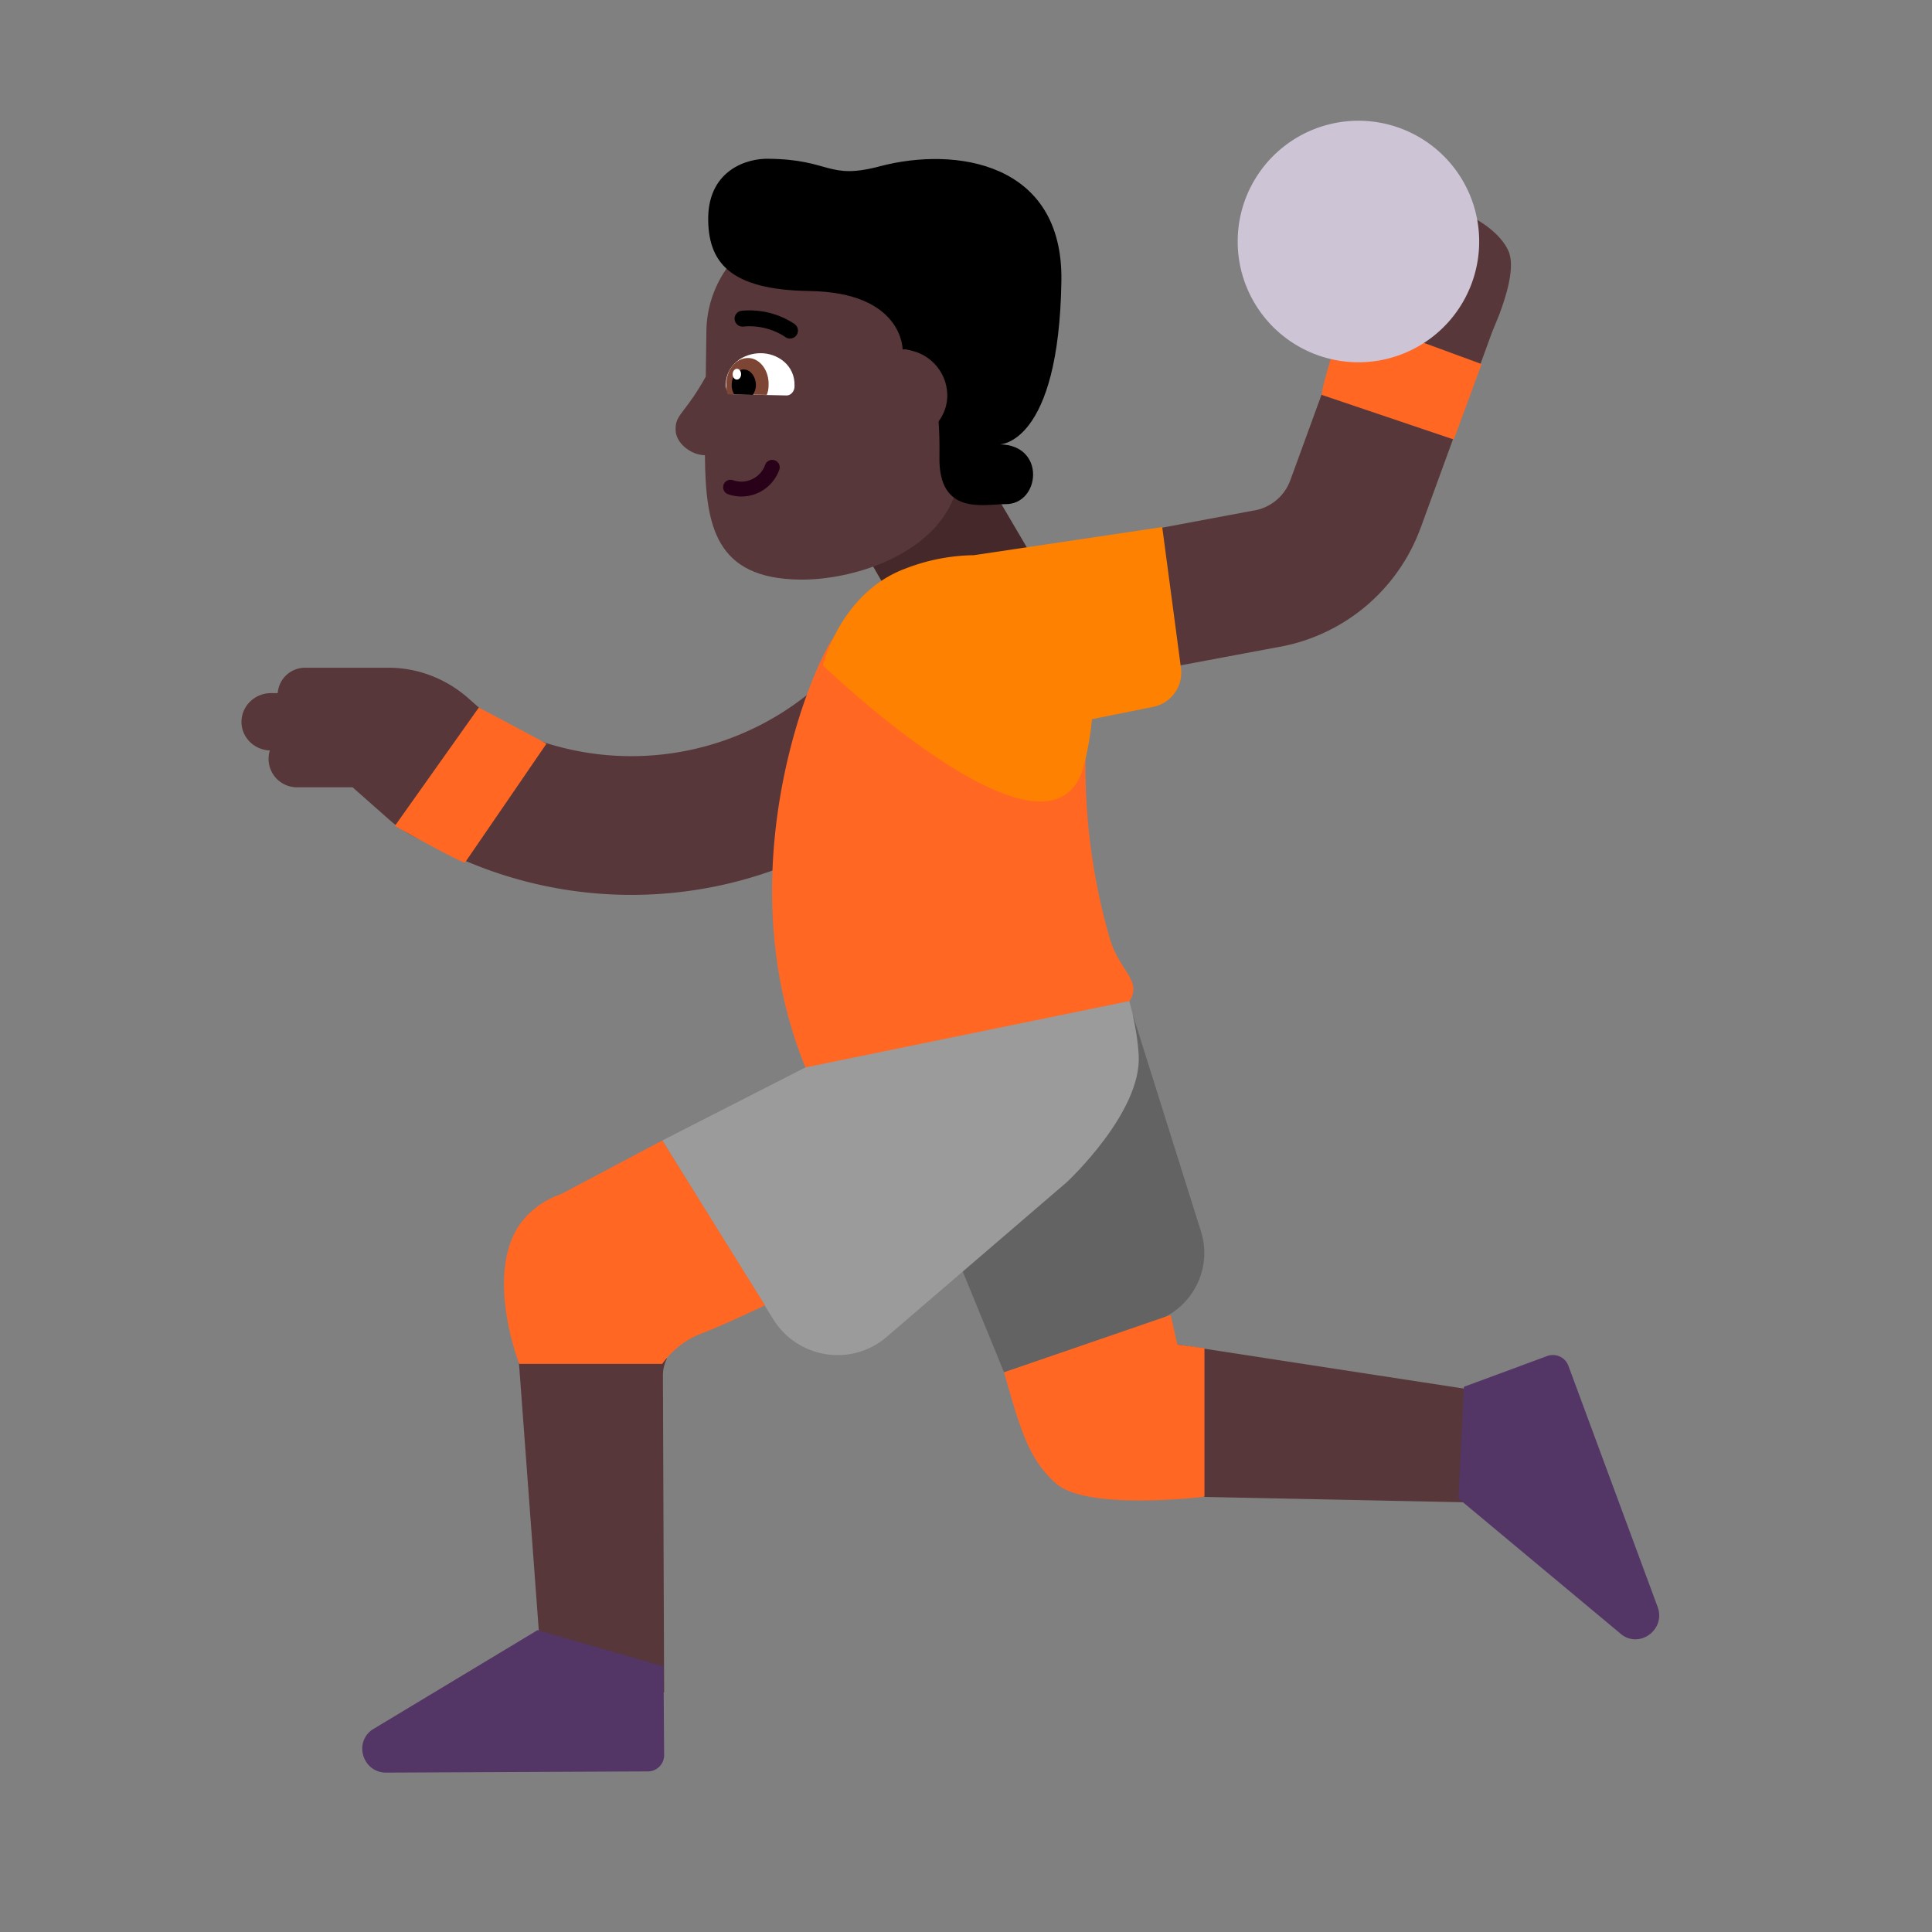 <svg width="32" height="32" fill="none" xmlns="http://www.w3.org/2000/svg"><rect width="100%" height="100%" fill="#808080" stroke="none"/><path d="m16.11 7.54 1.17 1.99-2.03 1.22-1.17-2.03 2.03-1.18Z" fill="#452829"/><path d="m23.53 8.744 1.18-3.233.13-.32c.09-.25.26-.74.15-1.02-.11-.27-.46-.55-.88-.69 0 0-.52-.16-.97-.06-.34.08-.28.47-.28.47s-.12.09-.42.31c-.297.211-.167.604-.02.88l-1.048 2.873a.78.78 0 0 1-.602.502l-.016.002-3.485.653.423 2.258 3.456-.647a3.077 3.077 0 0 0 2.38-1.974l.001-.004ZM6.44 13.57c.192.173.412.302.646.384a6.981 6.981 0 0 0 9.408-2.607l-1.987-1.154a4.684 4.684 0 0 1-6.343 1.732l-.424-.375c-.36-.31-.82-.49-1.3-.49H5.07a.454.454 0 0 0-.47.42h-.11c-.26 0-.48.2-.49.46-.01.26.2.48.47.49a.47.47 0 0 0 .45.61h.92l.6.53Zm2.15 8.93h2.458a.615.615 0 0 0-.068.28l.02 5.25H9l-.41-5.53Zm10.91 2.285 5.59.115-.19-1.8-5.4-.83v-.001 2.516Z" fill="#573739"/><path d="m15.02 18.8 1.61 3.93 2.51-.85c.61-.21.95-.87.75-1.49l-1.12-3.56-3.75 1.97Z" fill="#636363"/><path d="m10.97 18.89 1.83 2.95c.4.66 1.3.81 1.89.3l2.98-2.56s1.25-1.16 1.19-2.11c-.06-.95-.5-1.82-.5-1.82l-5.02 2.03" fill="#9B9B9B"/><path d="m24.54 6.03-2.26-.83s-.37 1.1-.39 1.34l2.19.74.46-1.25Zm-10.71 4.5c-.33.39-1.84 3.84-.49 7.15l5.37-1.1c.126-.21.04-.344-.084-.537-.082-.128-.182-.283-.246-.503a10.26 10.26 0 0 1-.4-2.957v-.003c-.25-.28-.41-.04-.41-.04l-3.74-2.01Zm-7.29 3.15 1.39-1.96c.65.34 1.13.6 1.12.6L7.7 14.29c-.22-.08-1.16-.61-1.16-.61Zm5.07 8.41c.35-.13 1.06-.47 1.06-.47l-1.7-2.73-1.68.89s-.52.15-.77.65c-.43.86.08 2.16.08 2.16h2.37s.22-.34.64-.5Zm8.34.24v2.46s-1.95.24-2.46-.22c-.44-.39-.58-.85-.86-1.84l2.76-.95.11.49.45.06Z" fill="#FF6723"/><path d="M18.087 11.911a5.118 5.118 0 0 1-.127.739c-.5 2.06-4.33-1.63-4.33-1.63s.29-1.2 1.36-1.6a3.232 3.232 0 0 1 1.137-.224l3.123-.466.31 2.33a.58.58 0 0 1-.47.65l-1.003.201Z" fill="#FF8101"/><path d="M22.5 6a2 2 0 1 0 0-4 2 2 0 0 0 0 4Z" fill="#CDC4D6"/><path d="m25.627 22.46-1.38.51-.09 1.85 2.71 2.26c.31.22.72-.1.59-.46l-1.48-4a.274.274 0 0 0-.35-.16ZM11 29.07l-.01-1.47-2.086-.6-2.74 1.65c-.31.22-.15.71.23.71l4.336-.02c.15 0 .27-.12.27-.27Z" fill="#533566"/><path d="M13.25 9.6c.84.01 2.16-.38 2.55-1.36l.36-1.31.42-1.38c.02-1.01-.8-1.85-1.81-1.87l-1.2-.02c-1.01-.02-1.85.8-1.87 1.81l-.01.768c-.154.276-.271.43-.353.537-.1.132-.147.194-.147.325-.01.238.257.438.486.44.008 1.185.18 2.043 1.574 2.06Z" fill="#573739"/><path d="M12.15 6.53c-.07 0-.13-.07-.13-.15v-.01c.01-.34.3-.52.58-.52.28 0 .57.2.56.54v.01c0 .08-.06.15-.13.15l-.88-.02Z" fill="#fff"/><path d="M12.05 6.53a.777.777 0 0 1-.02-.16c0-.25.16-.44.36-.44.19 0 .35.2.34.45 0 .06-.01.11-.03.16l-.65-.01Z" fill="#7D4533"/><path d="M12.16 6.53a.273.273 0 0 1-.04-.16c0-.14.09-.25.2-.25.11 0 .2.12.2.26 0 .06-.02.11-.05.16l-.31-.01Z" fill="#000"/><path d="M12.275 6.199c.001-.05-.03-.09-.068-.091-.039 0-.071.04-.072.089 0 .05.03.09.069.09.038.001.07-.038.071-.088Z" fill="#fff"/><path d="M12.832 7.624a.123.123 0 0 1 .075.158.666.666 0 0 1-.848.404.123.123 0 0 1 .083-.232.42.42 0 0 0 .532-.255.123.123 0 0 1 .158-.075Z" fill="#290118"/><path d="M13.4 4.82c1.56.02 1.55.97 1.55.97s.64-.15.61 1.77c-.02.99.74.79 1.09.79.58.01.68-.98-.09-.99 0 0 .98 0 1.02-2.71.03-1.97-1.76-2.22-2.99-1.9-.89.24-.82-.11-1.86-.12-.35-.01-.98.18-1 .96-.01.75.35 1.21 1.67 1.23Z" fill="#000"/><path d="M14.95 5.79c.41.01.74.35.74.76 0 .41-.35.74-.76.74" fill="#573739"/><path d="M13.171 5.376a.132.132 0 0 1-.162.208L13 5.577a1.007 1.007 0 0 0-.18-.094 1.083 1.083 0 0 0-.516-.073.132.132 0 0 1-.027-.262 1.347 1.347 0 0 1 .874.212l.014.01.004.004h.002v.001Z" fill="#000"/></svg>